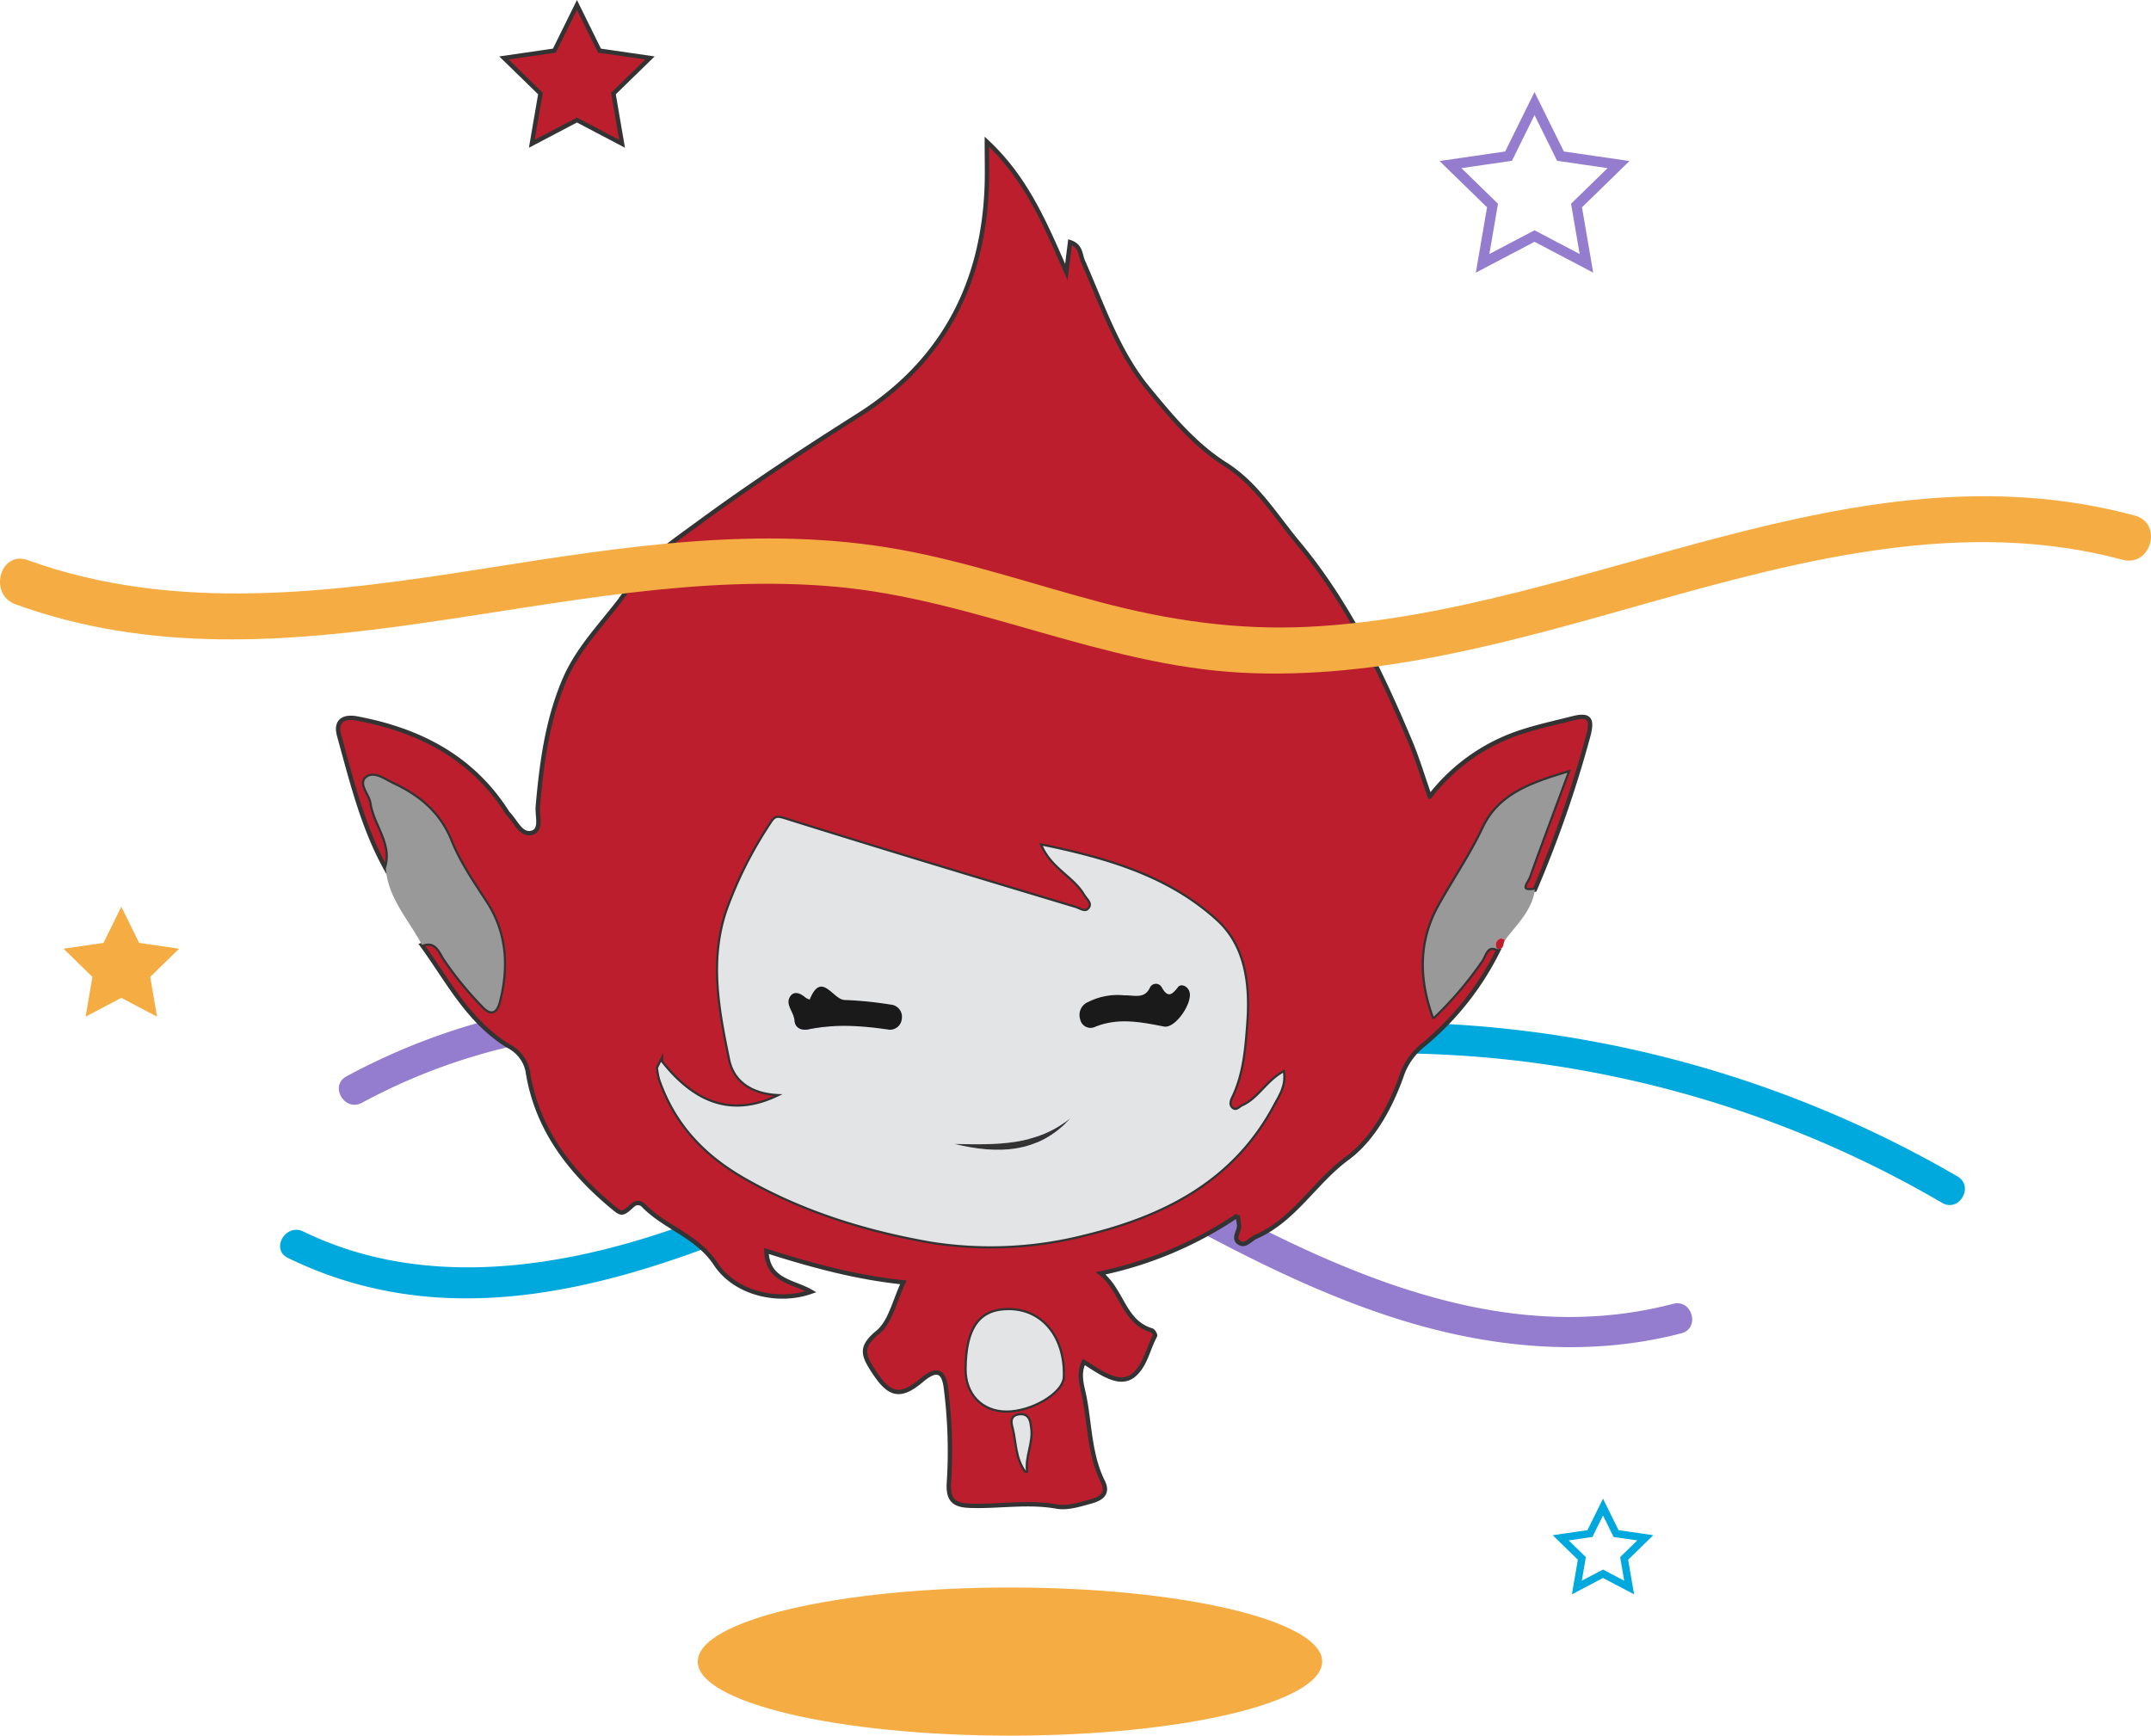 <svg xmlns="http://www.w3.org/2000/svg" width="422.113" height="340.659" viewBox="0 0 422.113 340.659"><defs><style>.a{fill:#947dce;}.b{fill:#00a9dd;}.c,.e{fill:#bc1e2d;}.c{stroke:#333;stroke-width:0.856px;}.c,.j,.k{stroke-miterlimit:10;}.d{fill:#999;}.f{fill:#e3e4e5;}.g{fill:#1a1a1a;}.h{fill:#333;}.i{fill:#f5ad43;}.j,.k{fill:none;}.j{stroke:#947dce;stroke-width:2px;}.k{stroke:#00a9dd;stroke-width:1.463px;}</style></defs><g transform="translate(-4176.58 -6121.854)"><path class="a" d="M4247.594,6338.306c32.16-17.349,68.694-18.079,102.661-5.67,34.423,12.575,63.832,35.927,98.66,47.471,18.559,6.151,38.513,8.412,57.612,3.437,3.733-.973,2.15-6.762-1.6-5.786-38.117,9.931-74.172-10.719-106.365-28.528-30.768-17.021-63.6-32.918-99.676-31.268a126.672,126.672,0,0,0-54.324,15.163c-3.4,1.834-.374,7.016,3.028,5.181Z"/><path class="b" d="M4233.075,6368.748c42.416,20.7,86.916-3.678,125.772-20.728,41.108-18.038,86.027-24.106,130.3-15.7a214.794,214.794,0,0,1,68.549,25.618c3.339,1.955,6.362-3.228,3.029-5.181a223.3,223.3,0,0,0-121.764-30.034,217,217,0,0,0-62.24,11.747c-22.541,7.865-43.412,19.749-65.864,27.827-23.81,8.566-51.16,12.781-74.753,1.268-3.457-1.687-6.5,3.486-3.029,5.181Z"/><path class="c" d="M4470.658,6308.258a56.675,56.675,0,0,1-14.623,18.567,13.1,13.1,0,0,0-4.23,5.667c-2.227,6.477-5.745,12.942-10.826,16.679-6.428,4.728-10.4,12.13-17.9,15.406-1.057.462-2.033,1.869-3.133,1.3-1.687-.871-.022-2.414-.21-3.653-.065-.426-.131-.852-.283-1.834a75.586,75.586,0,0,1-26.869,11.375c4.3,3.46,4.44,9.54,10.007,11.21.313.093.756.877.649,1.073-1.341,2.457-1.8,5.426-3.873,7.432-1.908,1.844-4.122,1.125-6.165.087-1.268-.644-2.439-1.478-3.927-2.394-1.206,2.459-.284,4.811.128,6.974,1.054,5.54,1.02,11.328,3.613,16.541,1.219,2.45-.6,3.384-2.377,3.867-2.167.589-4.557,1.374-6.658,1-5.654-1.013-11.248.019-16.859-.152-3.146-.095-4.641-.886-4.305-4.874a96.741,96.741,0,0,0-.587-18.038c-.393-3.776-1.959-4.119-4.766-1.744-4.315,3.65-6.424,2.888-9.416-1.692-2.159-3.307-2.691-4.821.808-7.72,2.5-2.074,3.289-6.221,5.009-9.792-9.365-.965-18.1-3.372-26.88-6.157.206,5.934,5.268,5.965,8.759,8-6.375,2.262-14.843.41-18.732-5.477-3.666-5.552-9.937-7.091-14.171-11.475a1.459,1.459,0,0,0-2.048-.076c-2.17,1.924-2.151,1.947-4.256.18-8.4-7.056-14.723-15.413-16.426-26.589a7.123,7.123,0,0,0-3.655-4.737c-7.956-4.784-11.927-12.812-17.076-19.892,2.678-1.055,3.476,1.231,4.426,2.74a67.206,67.206,0,0,0,7.392,9.081c1.685,1.863,2.7,1.547,3.289-.733,1.745-6.806,1.321-13.472-2.545-19.417-2.548-3.917-5.215-7.779-6.94-12.084-2.181-5.444-6.189-8.746-11.23-11.116-1.7-.8-3.858-2.469-5.293-1.221-1.345,1.171.761,3.174,1.009,4.888.631,4.352,4.412,8.018,2.8,12.859-4.524-8.178-6.689-17.195-9.155-26.089-.771-2.783.758-3.874,3.533-3.35,12.162,2.3,22.473,7.549,29.367,18.295a2.056,2.056,0,0,0,.254.374c1.462,1.436,2.5,4.3,4.619,3.774,2.092-.519,1.052-3.347,1.21-5.138.747-8.511,1.838-16.9,5.235-24.88,2.459-5.781,6.684-10.206,10.434-15.025,1.547-1.989,2.823-4.194,4.42-6.138,3.07-3.739,7.08-6.392,10.94-9.237,10.34-7.621,21.047-14.674,31.9-21.539,16.445-10.4,24.515-25.709,25.18-45.035.087-2.533.012-5.072.012-8.667,7.741,7.221,11.4,16.016,15.6,25.582.32-2.575.516-4.149.73-5.861,2.178.714,1.969,2.487,2.527,3.745,3.805,8.586,6.807,17.725,12.806,25.007,4.469,5.426,9.032,10.987,15.217,14.9,6.038,3.821,9.725,10.008,14.215,15.4,9.726,11.689,16.182,25.151,22,39,1.4,3.339,2.44,6.832,3.825,10.765a37.136,37.136,0,0,1,16.928-12.326c3.651-1.288,7.472-2.107,11.237-3.056,3.3-.83,3.778.3,2.932,3.5a229.3,229.3,0,0,1-10.481,30.155c-3.515.591-1.5-1.541-1.144-2.54,2.372-6.6,4.841-13.159,7.525-20.4-7.039,2.141-13.328,4.24-16.436,10.818-2.516,5.326-5.822,10.154-8.67,15.256-3.816,6.839-3.884,14.127-1.122,21.795a70.578,70.578,0,0,0,9.376-11.031C4468.061,6309.33,4468.308,6306.961,4470.658,6308.258Zm-164.353,22.02-.579,1.18a13.821,13.821,0,0,0,.39,2.179c2.959,8.56,8.475,14.6,16.446,19.211,11.509,6.661,24.028,10.479,36.734,12.7a74.527,74.527,0,0,0,30.038-1.377c15.544-3.761,29.156-10.591,37.1-25.5.968-1.818,2.252-3.612,1.932-6.255-3.233,1.893-4.767,5.109-7.819,6.512-.662.3-1.238,1.086-1.986.665-.976-.549-.775-1.592-.385-2.392,2.227-4.571,2.6-9.588,2.963-14.465.541-7.325-.2-14.99-5.854-20.145-9.446-8.617-21.439-12.106-34.054-14.715,1.962,4.342,6.173,5.932,8.244,9.437.5.849,1.655,1.676.991,2.753-.765,1.242-1.967.271-2.855,0-19.024-5.722-38.051-11.439-57-17.389-1.563-.49-1.876-.442-2.65.782a79.19,79.19,0,0,0-8.692,17.292c-3.255,9.769-1.369,19.414.587,28.954,1,4.884,5.19,6.883,10.309,6.9C4320.4,6341.706,4312.771,6338.487,4306.305,6330.278Zm59.977,60.26c-.041,4.827,3.116,8.132,7.793,8.157,4.858.027,10.959-3.6,11.061-6.576.262-7.678-4.081-13.078-10.55-13.117C4368.906,6378.967,4366.35,6382.518,4366.282,6390.538Zm11.623,19.983c-.323-2.889,1.244-5.591.821-8.393-.131-.865-.149-2.615-1.959-2.488-2.04.144-1.422,1.744-1.2,2.7C4376.22,6405.068,4376.091,6408,4377.9,6410.521Z"/><path class="d" d="M4252.292,6292.313c1.61-4.841-2.171-8.507-2.8-12.859-.248-1.714-2.354-3.717-1.009-4.888,1.435-1.248,3.591.421,5.293,1.221,5.041,2.37,9.049,5.672,11.23,11.116,1.725,4.305,4.392,8.167,6.94,12.084,3.866,5.945,4.29,12.611,2.545,19.417-.584,2.28-1.6,2.6-3.289.733a67.206,67.206,0,0,1-7.392-9.081c-.95-1.509-1.748-3.795-4.426-2.74C4256.827,6302.406,4252.729,6298.224,4252.292,6292.313Z"/><path class="d" d="M4470.658,6308.258c-2.35-1.3-2.6,1.072-3.347,2.112a70.578,70.578,0,0,1-9.376,11.031c-2.762-7.668-2.694-14.956,1.122-21.795,2.848-5.1,6.154-9.93,8.67-15.256,3.108-6.578,9.4-8.677,16.436-10.818-2.684,7.239-5.153,13.8-7.525,20.4-.359,1-2.371,3.131,1.144,2.54-.544,4.129-3.545,6.8-5.853,9.885-.491-.3-.969-.485-1.435.058a1.057,1.057,0,0,0,.13,1.729Z"/><path class="e" d="M4470.624,6308.142a1.057,1.057,0,0,1-.13-1.729c.466-.543.944-.355,1.435-.058C4471.468,6306.932,4471.862,6308.132,4470.624,6308.142Z"/><path class="f" d="M4306.305,6330.278c6.466,8.209,14.1,11.428,23.856,6.326-5.119-.013-9.308-2.012-10.309-6.9-1.956-9.54-3.842-19.185-.587-28.954a79.19,79.19,0,0,1,8.692-17.292c.774-1.224,1.087-1.272,2.65-.782,18.954,5.95,37.981,11.667,57,17.389.888.268,2.09,1.239,2.855,0,.664-1.077-.489-1.9-.991-2.753-2.071-3.5-6.282-5.1-8.244-9.437,12.615,2.609,24.608,6.1,34.054,14.715,5.65,5.155,6.4,12.82,5.854,20.145-.361,4.877-.736,9.894-2.963,14.465-.39.8-.591,1.843.385,2.392.748.421,1.324-.36,1.986-.665,3.052-1.4,4.586-4.619,7.819-6.512.32,2.643-.964,4.437-1.932,6.255-7.945,14.913-21.557,21.743-37.1,25.5a74.527,74.527,0,0,1-30.038,1.377c-12.706-2.225-25.225-6.043-36.734-12.7-7.971-4.613-13.487-10.651-16.446-19.211a13.821,13.821,0,0,1-.39-2.179Zm44.8-6.315a2.339,2.339,0,0,0,2.448-2.076,2.419,2.419,0,0,0-2.241-2.87,75.38,75.38,0,0,0-8.983-.9c-2.276-.05-4.543-5.8-6.845-.083a3.038,3.038,0,0,1-.8-.363c-1.024-.894-2.347-1.442-3.1-.142-.911,1.563.819,3.012.927,4.658.1,1.454,1.4,1.97,2.705,1.7C4340.326,6322.833,4345.42,6323.127,4351.11,6323.963Zm46.178-6.747a12.867,12.867,0,0,0-7.148,1.291,2.74,2.74,0,0,0-1.6,3.358,2.077,2.077,0,0,0,2.79,1.6c4.581-1.931,9.081-1.017,13.674-.121,2.276.444,5.882-4.926,4.93-7.03-.476-1.052-1.664-1.383-2.159-.742-1.28,1.657-2.066,2.16-3.278-.046a1.291,1.291,0,0,0-2.26.182C4401.152,6317.963,4399.275,6317.164,4397.288,6317.216Zm-10.644,24.1c-6.651,5.5-14.7,5.216-22.715,5.066C4372.4,6348.429,4380.345,6348.27,4386.644,6341.319Z"/><path class="f" d="M4366.282,6390.538c.068-8.02,2.624-11.571,8.3-11.536,6.469.039,10.812,5.439,10.55,13.117-.1,2.975-6.2,6.6-11.061,6.576C4369.4,6398.67,4366.241,6395.365,4366.282,6390.538Z"/><path class="f" d="M4377.9,6410.521c-1.814-2.517-1.685-5.453-2.333-8.179-.227-.958-.845-2.558,1.2-2.7,1.81-.127,1.828,1.623,1.959,2.488C4379.149,6404.93,4377.582,6407.632,4377.9,6410.521Z"/><path class="g" d="M4351.11,6323.963c-5.69-.836-10.784-1.13-15.9-.077-1.309.269-2.61-.247-2.705-1.7-.108-1.646-1.838-3.1-.927-4.658.757-1.3,2.08-.752,3.1.142a3.038,3.038,0,0,0,.8.363c2.3-5.717,4.569.033,6.845.083a75.38,75.38,0,0,1,8.983.9,2.419,2.419,0,0,1,2.241,2.87A2.339,2.339,0,0,1,4351.11,6323.963Z"/><path class="g" d="M4397.288,6317.216c1.987-.052,3.864.747,4.949-1.51a1.291,1.291,0,0,1,2.26-.182c1.212,2.206,2,1.7,3.278.046.5-.641,1.683-.31,2.159.742.952,2.1-2.654,7.474-4.93,7.03-4.593-.9-9.093-1.81-13.674.121a2.077,2.077,0,0,1-2.79-1.6,2.74,2.74,0,0,1,1.6-3.358A12.867,12.867,0,0,1,4397.288,6317.216Z"/><path class="h" d="M4386.644,6341.319c-6.3,6.951-14.241,7.11-22.715,5.066C4371.945,6346.535,4379.993,6346.814,4386.644,6341.319Z"/><path class="i" d="M4179.648,6240.473c52.97,19.17,107.2-8.345,161.039-3.448,27.195,2.474,52.209,15.446,79.619,16.862,27.224,1.407,53.862-6.4,79.777-13.716,30.082-8.49,61.96-16.8,93.029-8.454,5.6,1.5,7.989-7.175,2.392-8.679-55.724-14.969-107.353,19.077-162.126,21.839-14,.706-27.489-1.279-40.993-4.863-13.074-3.471-25.926-7.889-39.263-10.3-27.169-4.913-54.479-.527-81.418,3.714-29.688,4.673-60.694,8.852-89.664-1.633-5.455-1.974-7.806,6.72-2.392,8.679Z"/><ellipse class="i" cx="61.269" cy="14.538" rx="61.269" ry="14.538" transform="translate(4313.508 6433.437)"/><path class="j" d="M4477.713,6142.179l5.095,10.323,11.392,1.655-8.243,8.035,1.946,11.347-10.189-5.357-10.189,5.357,1.946-11.347-8.244-8.035,11.393-1.655Z"/><path class="i" d="M4200.39,6299.821l3.506,7.1,7.839,1.139-5.673,5.529,1.339,7.808-7.012-3.686-7.011,3.686,1.339-7.808-5.672-5.529,7.839-1.139Z"/><path class="k" d="M4491.154,6417.651l2.564,5.2,5.734.833-4.149,4.045.979,5.711-5.128-2.7-5.129,2.7.979-5.711-4.149-4.045,5.734-.833Z"/><path class="c" d="M4289.8,6122.821l4.427,8.97,9.9,1.438-7.164,6.982,1.691,9.859-8.854-4.655-8.854,4.655,1.691-9.859-7.163-6.982,9.9-1.438Z"/></g></svg>